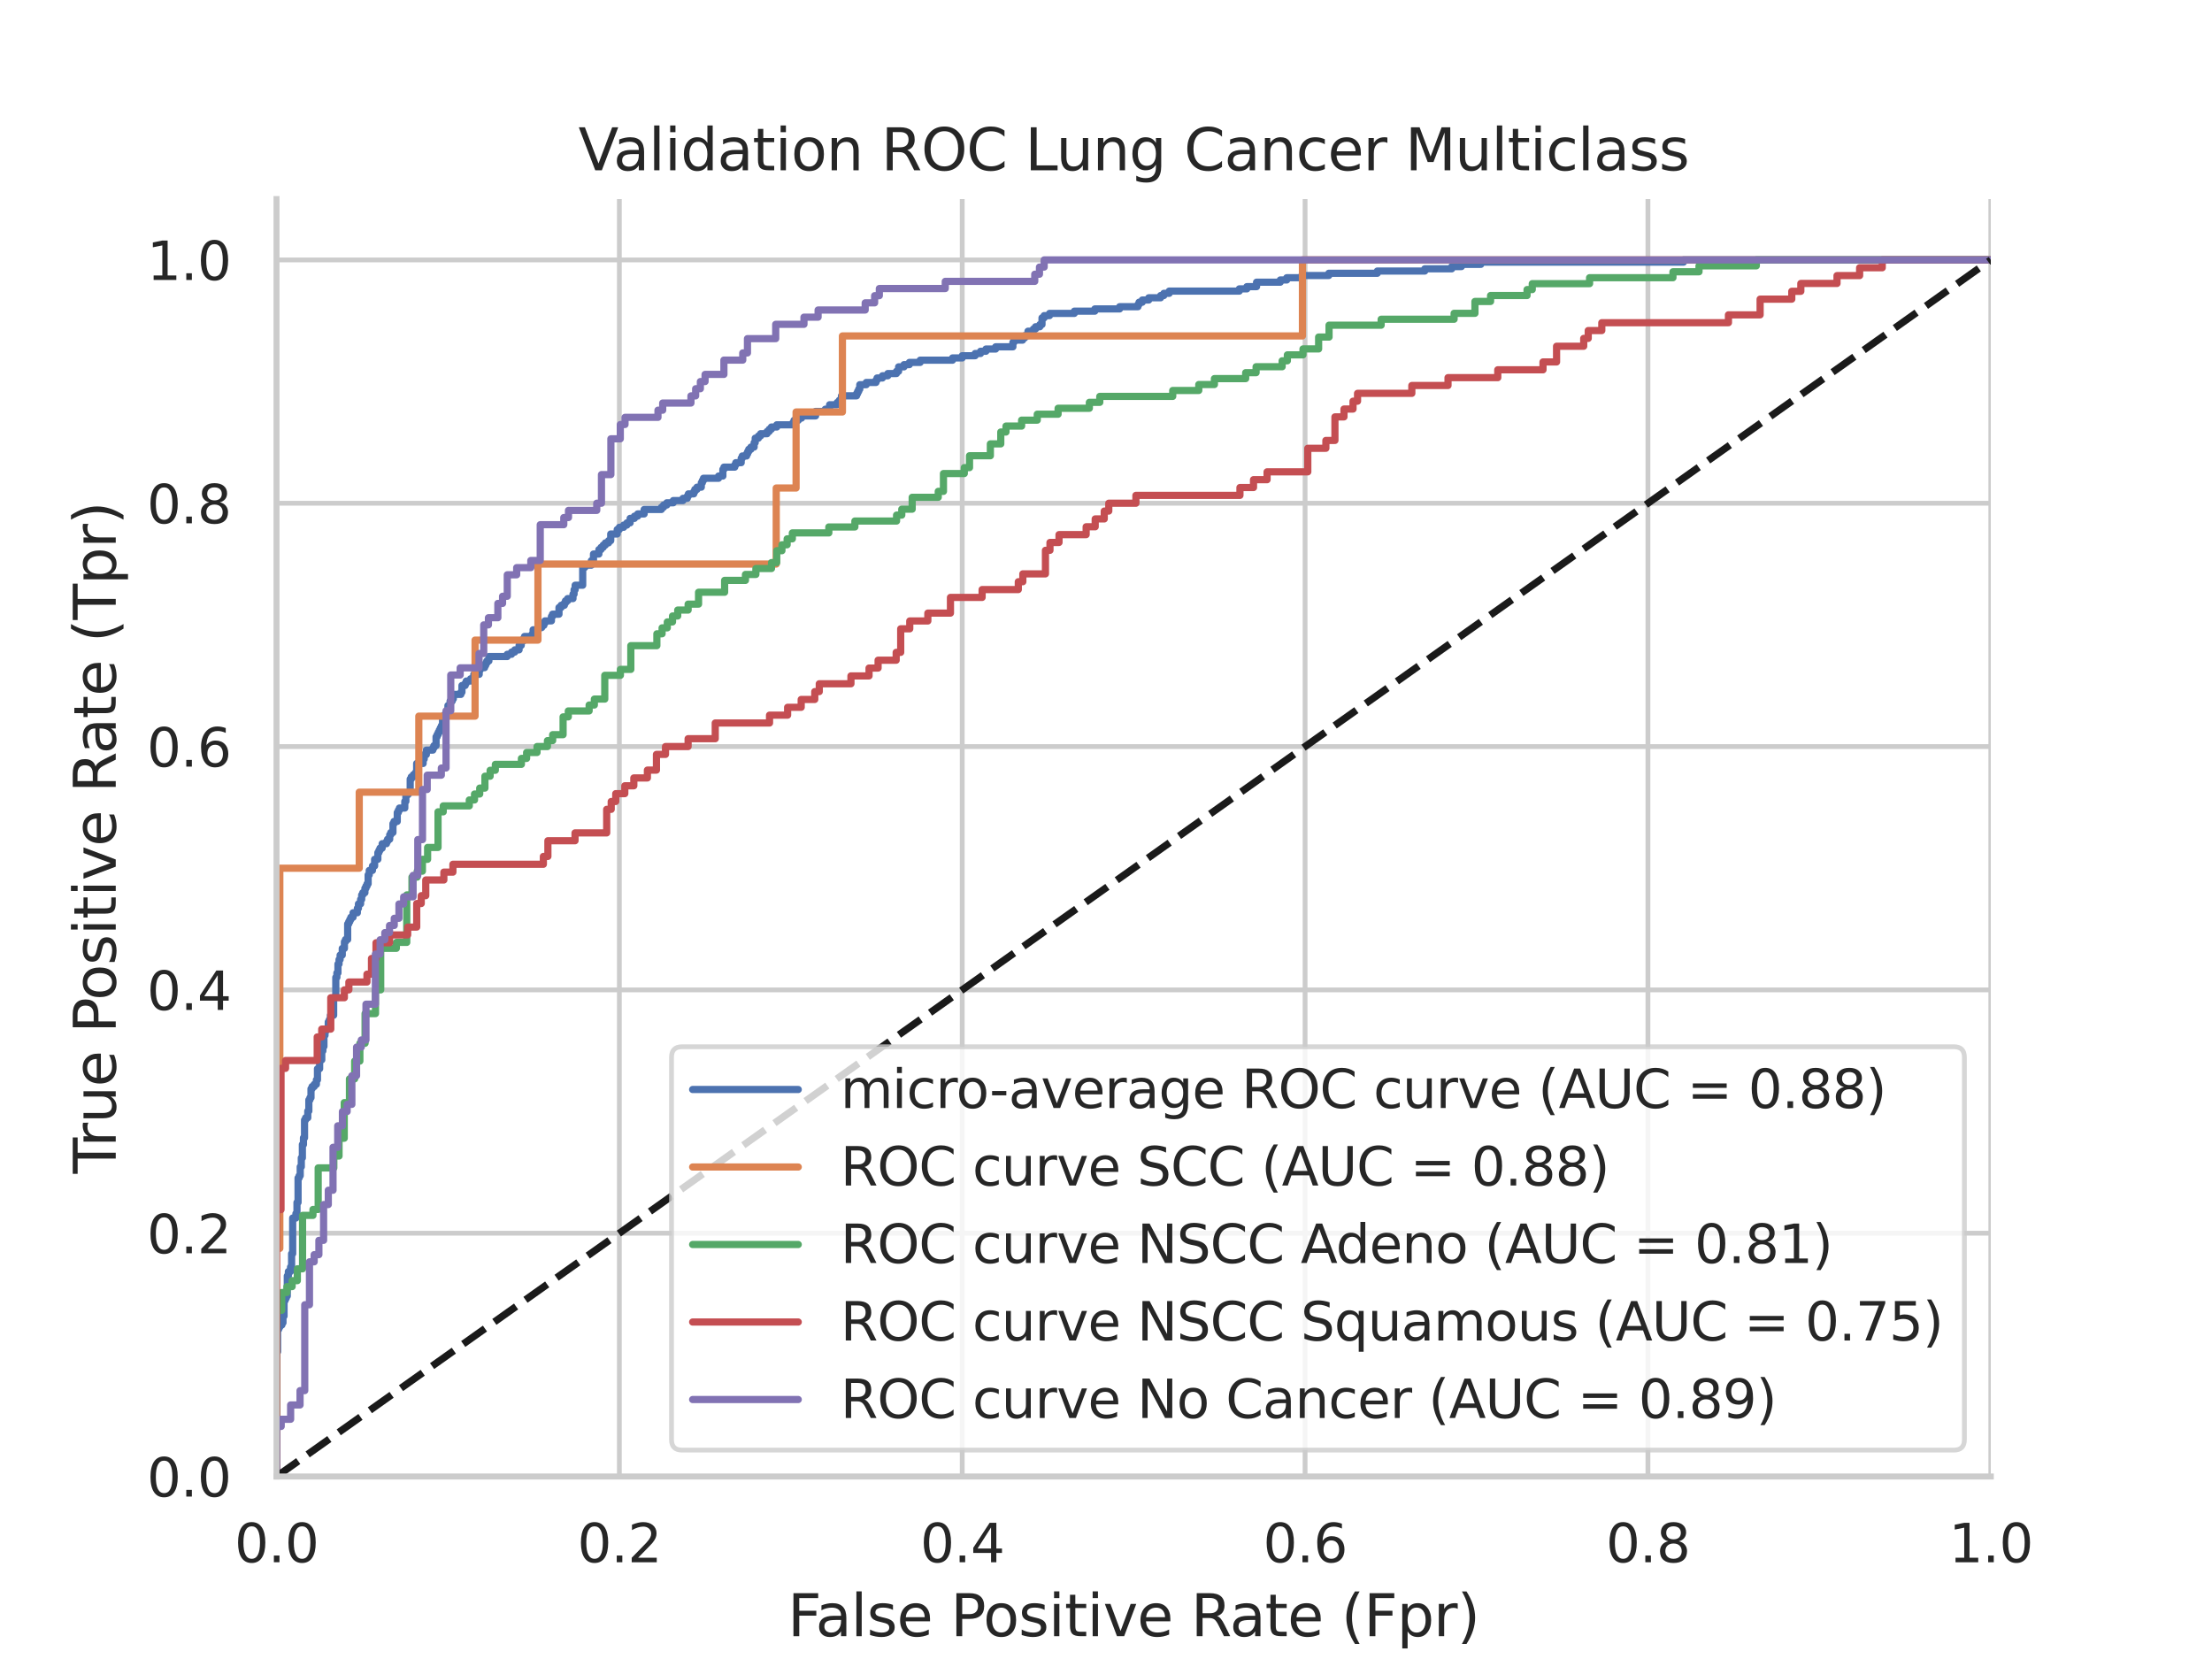 <?xml version="1.0" encoding="utf-8" standalone="no"?>
<!DOCTYPE svg PUBLIC "-//W3C//DTD SVG 1.1//EN"
  "http://www.w3.org/Graphics/SVG/1.1/DTD/svg11.dtd">
<svg xmlns:xlink="http://www.w3.org/1999/xlink" width="460.8pt" height="345.6pt" viewBox="0 0 460.8 345.6" xmlns="http://www.w3.org/2000/svg" version="1.1">
 <defs>
  <style type="text/css">*{stroke-linejoin: round; stroke-linecap: butt}</style>
 </defs>
 <g id="figure_1">
  <g id="patch_1">
   <path d="M 0 345.6 
L 460.8 345.6 
L 460.8 0 
L 0 0 
z
" style="fill: #ffffff"/>
  </g>
  <g id="axes_1">
   <g id="patch_2">
    <path d="M 57.6 307.584 
L 414.72 307.584 
L 414.72 41.472 
L 57.6 41.472 
z
" style="fill: #ffffff"/>
   </g>
   <g id="matplotlib.axis_1">
    <g id="xtick_1">
     <g id="line2d_1">
      <path d="M 57.6 307.584 
L 57.6 41.472 
" clip-path="url(#pbcb2513338)" style="fill: none; stroke: #cccccc; stroke-linecap: round"/>
     </g>
     <g id="text_1">
      <!-- 0.0 -->
      <g style="fill: #262626" transform="translate(48.853 325.442) scale(0.11 -0.11)">
       <defs>
        <path id="DejaVuSans-30" d="M 2034 4250 
Q 1547 4250 1301 3770 
Q 1056 3291 1056 2328 
Q 1056 1369 1301 889 
Q 1547 409 2034 409 
Q 2525 409 2770 889 
Q 3016 1369 3016 2328 
Q 3016 3291 2770 3770 
Q 2525 4250 2034 4250 
z
M 2034 4750 
Q 2819 4750 3233 4129 
Q 3647 3509 3647 2328 
Q 3647 1150 3233 529 
Q 2819 -91 2034 -91 
Q 1250 -91 836 529 
Q 422 1150 422 2328 
Q 422 3509 836 4129 
Q 1250 4750 2034 4750 
z
" transform="scale(0.016)"/>
        <path id="DejaVuSans-2e" d="M 684 794 
L 1344 794 
L 1344 0 
L 684 0 
L 684 794 
z
" transform="scale(0.016)"/>
       </defs>
       <use xlink:href="#DejaVuSans-30"/>
       <use xlink:href="#DejaVuSans-2e" x="63.623"/>
       <use xlink:href="#DejaVuSans-30" x="95.41"/>
      </g>
     </g>
    </g>
    <g id="xtick_2">
     <g id="line2d_2">
      <path d="M 129.024 307.584 
L 129.024 41.472 
" clip-path="url(#pbcb2513338)" style="fill: none; stroke: #cccccc; stroke-linecap: round"/>
     </g>
     <g id="text_2">
      <!-- 0.2 -->
      <g style="fill: #262626" transform="translate(120.277 325.442) scale(0.11 -0.11)">
       <defs>
        <path id="DejaVuSans-32" d="M 1228 531 
L 3431 531 
L 3431 0 
L 469 0 
L 469 531 
Q 828 903 1448 1529 
Q 2069 2156 2228 2338 
Q 2531 2678 2651 2914 
Q 2772 3150 2772 3378 
Q 2772 3750 2511 3984 
Q 2250 4219 1831 4219 
Q 1534 4219 1204 4116 
Q 875 4013 500 3803 
L 500 4441 
Q 881 4594 1212 4672 
Q 1544 4750 1819 4750 
Q 2544 4750 2975 4387 
Q 3406 4025 3406 3419 
Q 3406 3131 3298 2873 
Q 3191 2616 2906 2266 
Q 2828 2175 2409 1742 
Q 1991 1309 1228 531 
z
" transform="scale(0.016)"/>
       </defs>
       <use xlink:href="#DejaVuSans-30"/>
       <use xlink:href="#DejaVuSans-2e" x="63.623"/>
       <use xlink:href="#DejaVuSans-32" x="95.41"/>
      </g>
     </g>
    </g>
    <g id="xtick_3">
     <g id="line2d_3">
      <path d="M 200.448 307.584 
L 200.448 41.472 
" clip-path="url(#pbcb2513338)" style="fill: none; stroke: #cccccc; stroke-linecap: round"/>
     </g>
     <g id="text_3">
      <!-- 0.4 -->
      <g style="fill: #262626" transform="translate(191.701 325.442) scale(0.11 -0.11)">
       <defs>
        <path id="DejaVuSans-34" d="M 2419 4116 
L 825 1625 
L 2419 1625 
L 2419 4116 
z
M 2253 4666 
L 3047 4666 
L 3047 1625 
L 3713 1625 
L 3713 1100 
L 3047 1100 
L 3047 0 
L 2419 0 
L 2419 1100 
L 313 1100 
L 313 1709 
L 2253 4666 
z
" transform="scale(0.016)"/>
       </defs>
       <use xlink:href="#DejaVuSans-30"/>
       <use xlink:href="#DejaVuSans-2e" x="63.623"/>
       <use xlink:href="#DejaVuSans-34" x="95.41"/>
      </g>
     </g>
    </g>
    <g id="xtick_4">
     <g id="line2d_4">
      <path d="M 271.872 307.584 
L 271.872 41.472 
" clip-path="url(#pbcb2513338)" style="fill: none; stroke: #cccccc; stroke-linecap: round"/>
     </g>
     <g id="text_4">
      <!-- 0.6 -->
      <g style="fill: #262626" transform="translate(263.125 325.442) scale(0.11 -0.11)">
       <defs>
        <path id="DejaVuSans-36" d="M 2113 2584 
Q 1688 2584 1439 2293 
Q 1191 2003 1191 1497 
Q 1191 994 1439 701 
Q 1688 409 2113 409 
Q 2538 409 2786 701 
Q 3034 994 3034 1497 
Q 3034 2003 2786 2293 
Q 2538 2584 2113 2584 
z
M 3366 4563 
L 3366 3988 
Q 3128 4100 2886 4159 
Q 2644 4219 2406 4219 
Q 1781 4219 1451 3797 
Q 1122 3375 1075 2522 
Q 1259 2794 1537 2939 
Q 1816 3084 2150 3084 
Q 2853 3084 3261 2657 
Q 3669 2231 3669 1497 
Q 3669 778 3244 343 
Q 2819 -91 2113 -91 
Q 1303 -91 875 529 
Q 447 1150 447 2328 
Q 447 3434 972 4092 
Q 1497 4750 2381 4750 
Q 2619 4750 2861 4703 
Q 3103 4656 3366 4563 
z
" transform="scale(0.016)"/>
       </defs>
       <use xlink:href="#DejaVuSans-30"/>
       <use xlink:href="#DejaVuSans-2e" x="63.623"/>
       <use xlink:href="#DejaVuSans-36" x="95.41"/>
      </g>
     </g>
    </g>
    <g id="xtick_5">
     <g id="line2d_5">
      <path d="M 343.296 307.584 
L 343.296 41.472 
" clip-path="url(#pbcb2513338)" style="fill: none; stroke: #cccccc; stroke-linecap: round"/>
     </g>
     <g id="text_5">
      <!-- 0.8 -->
      <g style="fill: #262626" transform="translate(334.549 325.442) scale(0.11 -0.11)">
       <defs>
        <path id="DejaVuSans-38" d="M 2034 2216 
Q 1584 2216 1326 1975 
Q 1069 1734 1069 1313 
Q 1069 891 1326 650 
Q 1584 409 2034 409 
Q 2484 409 2743 651 
Q 3003 894 3003 1313 
Q 3003 1734 2745 1975 
Q 2488 2216 2034 2216 
z
M 1403 2484 
Q 997 2584 770 2862 
Q 544 3141 544 3541 
Q 544 4100 942 4425 
Q 1341 4750 2034 4750 
Q 2731 4750 3128 4425 
Q 3525 4100 3525 3541 
Q 3525 3141 3298 2862 
Q 3072 2584 2669 2484 
Q 3125 2378 3379 2068 
Q 3634 1759 3634 1313 
Q 3634 634 3220 271 
Q 2806 -91 2034 -91 
Q 1263 -91 848 271 
Q 434 634 434 1313 
Q 434 1759 690 2068 
Q 947 2378 1403 2484 
z
M 1172 3481 
Q 1172 3119 1398 2916 
Q 1625 2713 2034 2713 
Q 2441 2713 2670 2916 
Q 2900 3119 2900 3481 
Q 2900 3844 2670 4047 
Q 2441 4250 2034 4250 
Q 1625 4250 1398 4047 
Q 1172 3844 1172 3481 
z
" transform="scale(0.016)"/>
       </defs>
       <use xlink:href="#DejaVuSans-30"/>
       <use xlink:href="#DejaVuSans-2e" x="63.623"/>
       <use xlink:href="#DejaVuSans-38" x="95.41"/>
      </g>
     </g>
    </g>
    <g id="xtick_6">
     <g id="line2d_6">
      <path d="M 414.72 307.584 
L 414.72 41.472 
" clip-path="url(#pbcb2513338)" style="fill: none; stroke: #cccccc; stroke-linecap: round"/>
     </g>
     <g id="text_6">
      <!-- 1.0 -->
      <g style="fill: #262626" transform="translate(405.973 325.442) scale(0.11 -0.11)">
       <defs>
        <path id="DejaVuSans-31" d="M 794 531 
L 1825 531 
L 1825 4091 
L 703 3866 
L 703 4441 
L 1819 4666 
L 2450 4666 
L 2450 531 
L 3481 531 
L 3481 0 
L 794 0 
L 794 531 
z
" transform="scale(0.016)"/>
       </defs>
       <use xlink:href="#DejaVuSans-31"/>
       <use xlink:href="#DejaVuSans-2e" x="63.623"/>
       <use xlink:href="#DejaVuSans-30" x="95.41"/>
      </g>
     </g>
    </g>
    <g id="text_7">
     <!-- False Positive Rate (Fpr) -->
     <g style="fill: #262626" transform="translate(164.085 340.848) scale(0.12 -0.12)">
      <defs>
       <path id="DejaVuSans-46" d="M 628 4666 
L 3309 4666 
L 3309 4134 
L 1259 4134 
L 1259 2759 
L 3109 2759 
L 3109 2228 
L 1259 2228 
L 1259 0 
L 628 0 
L 628 4666 
z
" transform="scale(0.016)"/>
       <path id="DejaVuSans-61" d="M 2194 1759 
Q 1497 1759 1228 1600 
Q 959 1441 959 1056 
Q 959 750 1161 570 
Q 1363 391 1709 391 
Q 2188 391 2477 730 
Q 2766 1069 2766 1631 
L 2766 1759 
L 2194 1759 
z
M 3341 1997 
L 3341 0 
L 2766 0 
L 2766 531 
Q 2569 213 2275 61 
Q 1981 -91 1556 -91 
Q 1019 -91 701 211 
Q 384 513 384 1019 
Q 384 1609 779 1909 
Q 1175 2209 1959 2209 
L 2766 2209 
L 2766 2266 
Q 2766 2663 2505 2880 
Q 2244 3097 1772 3097 
Q 1472 3097 1187 3025 
Q 903 2953 641 2809 
L 641 3341 
Q 956 3463 1253 3523 
Q 1550 3584 1831 3584 
Q 2591 3584 2966 3190 
Q 3341 2797 3341 1997 
z
" transform="scale(0.016)"/>
       <path id="DejaVuSans-6c" d="M 603 4863 
L 1178 4863 
L 1178 0 
L 603 0 
L 603 4863 
z
" transform="scale(0.016)"/>
       <path id="DejaVuSans-73" d="M 2834 3397 
L 2834 2853 
Q 2591 2978 2328 3040 
Q 2066 3103 1784 3103 
Q 1356 3103 1142 2972 
Q 928 2841 928 2578 
Q 928 2378 1081 2264 
Q 1234 2150 1697 2047 
L 1894 2003 
Q 2506 1872 2764 1633 
Q 3022 1394 3022 966 
Q 3022 478 2636 193 
Q 2250 -91 1575 -91 
Q 1294 -91 989 -36 
Q 684 19 347 128 
L 347 722 
Q 666 556 975 473 
Q 1284 391 1588 391 
Q 1994 391 2212 530 
Q 2431 669 2431 922 
Q 2431 1156 2273 1281 
Q 2116 1406 1581 1522 
L 1381 1569 
Q 847 1681 609 1914 
Q 372 2147 372 2553 
Q 372 3047 722 3315 
Q 1072 3584 1716 3584 
Q 2034 3584 2315 3537 
Q 2597 3491 2834 3397 
z
" transform="scale(0.016)"/>
       <path id="DejaVuSans-65" d="M 3597 1894 
L 3597 1613 
L 953 1613 
Q 991 1019 1311 708 
Q 1631 397 2203 397 
Q 2534 397 2845 478 
Q 3156 559 3463 722 
L 3463 178 
Q 3153 47 2828 -22 
Q 2503 -91 2169 -91 
Q 1331 -91 842 396 
Q 353 884 353 1716 
Q 353 2575 817 3079 
Q 1281 3584 2069 3584 
Q 2775 3584 3186 3129 
Q 3597 2675 3597 1894 
z
M 3022 2063 
Q 3016 2534 2758 2815 
Q 2500 3097 2075 3097 
Q 1594 3097 1305 2825 
Q 1016 2553 972 2059 
L 3022 2063 
z
" transform="scale(0.016)"/>
       <path id="DejaVuSans-20" transform="scale(0.016)"/>
       <path id="DejaVuSans-50" d="M 1259 4147 
L 1259 2394 
L 2053 2394 
Q 2494 2394 2734 2622 
Q 2975 2850 2975 3272 
Q 2975 3691 2734 3919 
Q 2494 4147 2053 4147 
L 1259 4147 
z
M 628 4666 
L 2053 4666 
Q 2838 4666 3239 4311 
Q 3641 3956 3641 3272 
Q 3641 2581 3239 2228 
Q 2838 1875 2053 1875 
L 1259 1875 
L 1259 0 
L 628 0 
L 628 4666 
z
" transform="scale(0.016)"/>
       <path id="DejaVuSans-6f" d="M 1959 3097 
Q 1497 3097 1228 2736 
Q 959 2375 959 1747 
Q 959 1119 1226 758 
Q 1494 397 1959 397 
Q 2419 397 2687 759 
Q 2956 1122 2956 1747 
Q 2956 2369 2687 2733 
Q 2419 3097 1959 3097 
z
M 1959 3584 
Q 2709 3584 3137 3096 
Q 3566 2609 3566 1747 
Q 3566 888 3137 398 
Q 2709 -91 1959 -91 
Q 1206 -91 779 398 
Q 353 888 353 1747 
Q 353 2609 779 3096 
Q 1206 3584 1959 3584 
z
" transform="scale(0.016)"/>
       <path id="DejaVuSans-69" d="M 603 3500 
L 1178 3500 
L 1178 0 
L 603 0 
L 603 3500 
z
M 603 4863 
L 1178 4863 
L 1178 4134 
L 603 4134 
L 603 4863 
z
" transform="scale(0.016)"/>
       <path id="DejaVuSans-74" d="M 1172 4494 
L 1172 3500 
L 2356 3500 
L 2356 3053 
L 1172 3053 
L 1172 1153 
Q 1172 725 1289 603 
Q 1406 481 1766 481 
L 2356 481 
L 2356 0 
L 1766 0 
Q 1100 0 847 248 
Q 594 497 594 1153 
L 594 3053 
L 172 3053 
L 172 3500 
L 594 3500 
L 594 4494 
L 1172 4494 
z
" transform="scale(0.016)"/>
       <path id="DejaVuSans-76" d="M 191 3500 
L 800 3500 
L 1894 563 
L 2988 3500 
L 3597 3500 
L 2284 0 
L 1503 0 
L 191 3500 
z
" transform="scale(0.016)"/>
       <path id="DejaVuSans-52" d="M 2841 2188 
Q 3044 2119 3236 1894 
Q 3428 1669 3622 1275 
L 4263 0 
L 3584 0 
L 2988 1197 
Q 2756 1666 2539 1819 
Q 2322 1972 1947 1972 
L 1259 1972 
L 1259 0 
L 628 0 
L 628 4666 
L 2053 4666 
Q 2853 4666 3247 4331 
Q 3641 3997 3641 3322 
Q 3641 2881 3436 2590 
Q 3231 2300 2841 2188 
z
M 1259 4147 
L 1259 2491 
L 2053 2491 
Q 2509 2491 2742 2702 
Q 2975 2913 2975 3322 
Q 2975 3731 2742 3939 
Q 2509 4147 2053 4147 
L 1259 4147 
z
" transform="scale(0.016)"/>
       <path id="DejaVuSans-28" d="M 1984 4856 
Q 1566 4138 1362 3434 
Q 1159 2731 1159 2009 
Q 1159 1288 1364 580 
Q 1569 -128 1984 -844 
L 1484 -844 
Q 1016 -109 783 600 
Q 550 1309 550 2009 
Q 550 2706 781 3412 
Q 1013 4119 1484 4856 
L 1984 4856 
z
" transform="scale(0.016)"/>
       <path id="DejaVuSans-70" d="M 1159 525 
L 1159 -1331 
L 581 -1331 
L 581 3500 
L 1159 3500 
L 1159 2969 
Q 1341 3281 1617 3432 
Q 1894 3584 2278 3584 
Q 2916 3584 3314 3078 
Q 3713 2572 3713 1747 
Q 3713 922 3314 415 
Q 2916 -91 2278 -91 
Q 1894 -91 1617 61 
Q 1341 213 1159 525 
z
M 3116 1747 
Q 3116 2381 2855 2742 
Q 2594 3103 2138 3103 
Q 1681 3103 1420 2742 
Q 1159 2381 1159 1747 
Q 1159 1113 1420 752 
Q 1681 391 2138 391 
Q 2594 391 2855 752 
Q 3116 1113 3116 1747 
z
" transform="scale(0.016)"/>
       <path id="DejaVuSans-72" d="M 2631 2963 
Q 2534 3019 2420 3045 
Q 2306 3072 2169 3072 
Q 1681 3072 1420 2755 
Q 1159 2438 1159 1844 
L 1159 0 
L 581 0 
L 581 3500 
L 1159 3500 
L 1159 2956 
Q 1341 3275 1631 3429 
Q 1922 3584 2338 3584 
Q 2397 3584 2469 3576 
Q 2541 3569 2628 3553 
L 2631 2963 
z
" transform="scale(0.016)"/>
       <path id="DejaVuSans-29" d="M 513 4856 
L 1013 4856 
Q 1481 4119 1714 3412 
Q 1947 2706 1947 2009 
Q 1947 1309 1714 600 
Q 1481 -109 1013 -844 
L 513 -844 
Q 928 -128 1133 580 
Q 1338 1288 1338 2009 
Q 1338 2731 1133 3434 
Q 928 4138 513 4856 
z
" transform="scale(0.016)"/>
      </defs>
      <use xlink:href="#DejaVuSans-46"/>
      <use xlink:href="#DejaVuSans-61" x="48.395"/>
      <use xlink:href="#DejaVuSans-6c" x="109.674"/>
      <use xlink:href="#DejaVuSans-73" x="137.457"/>
      <use xlink:href="#DejaVuSans-65" x="189.557"/>
      <use xlink:href="#DejaVuSans-20" x="251.08"/>
      <use xlink:href="#DejaVuSans-50" x="282.867"/>
      <use xlink:href="#DejaVuSans-6f" x="339.545"/>
      <use xlink:href="#DejaVuSans-73" x="400.727"/>
      <use xlink:href="#DejaVuSans-69" x="452.826"/>
      <use xlink:href="#DejaVuSans-74" x="480.609"/>
      <use xlink:href="#DejaVuSans-69" x="519.818"/>
      <use xlink:href="#DejaVuSans-76" x="547.602"/>
      <use xlink:href="#DejaVuSans-65" x="606.781"/>
      <use xlink:href="#DejaVuSans-20" x="668.305"/>
      <use xlink:href="#DejaVuSans-52" x="700.092"/>
      <use xlink:href="#DejaVuSans-61" x="767.324"/>
      <use xlink:href="#DejaVuSans-74" x="828.604"/>
      <use xlink:href="#DejaVuSans-65" x="867.812"/>
      <use xlink:href="#DejaVuSans-20" x="929.336"/>
      <use xlink:href="#DejaVuSans-28" x="961.123"/>
      <use xlink:href="#DejaVuSans-46" x="1000.137"/>
      <use xlink:href="#DejaVuSans-70" x="1057.656"/>
      <use xlink:href="#DejaVuSans-72" x="1121.133"/>
      <use xlink:href="#DejaVuSans-29" x="1162.246"/>
     </g>
    </g>
   </g>
   <g id="matplotlib.axis_2">
    <g id="ytick_1">
     <g id="line2d_7">
      <path d="M 57.6 307.584 
L 414.72 307.584 
" clip-path="url(#pbcb2513338)" style="fill: none; stroke: #cccccc; stroke-linecap: round"/>
     </g>
     <g id="text_8">
      <!-- 0.0 -->
      <g style="fill: #262626" transform="translate(30.607 311.763) scale(0.11 -0.11)">
       <use xlink:href="#DejaVuSans-30"/>
       <use xlink:href="#DejaVuSans-2e" x="63.623"/>
       <use xlink:href="#DejaVuSans-30" x="95.41"/>
      </g>
     </g>
    </g>
    <g id="ytick_2">
     <g id="line2d_8">
      <path d="M 57.6 256.896 
L 414.72 256.896 
" clip-path="url(#pbcb2513338)" style="fill: none; stroke: #cccccc; stroke-linecap: round"/>
     </g>
     <g id="text_9">
      <!-- 0.2 -->
      <g style="fill: #262626" transform="translate(30.607 261.075) scale(0.11 -0.11)">
       <use xlink:href="#DejaVuSans-30"/>
       <use xlink:href="#DejaVuSans-2e" x="63.623"/>
       <use xlink:href="#DejaVuSans-32" x="95.41"/>
      </g>
     </g>
    </g>
    <g id="ytick_3">
     <g id="line2d_9">
      <path d="M 57.6 206.208 
L 414.72 206.208 
" clip-path="url(#pbcb2513338)" style="fill: none; stroke: #cccccc; stroke-linecap: round"/>
     </g>
     <g id="text_10">
      <!-- 0.4 -->
      <g style="fill: #262626" transform="translate(30.607 210.387) scale(0.11 -0.11)">
       <use xlink:href="#DejaVuSans-30"/>
       <use xlink:href="#DejaVuSans-2e" x="63.623"/>
       <use xlink:href="#DejaVuSans-34" x="95.41"/>
      </g>
     </g>
    </g>
    <g id="ytick_4">
     <g id="line2d_10">
      <path d="M 57.6 155.52 
L 414.72 155.52 
" clip-path="url(#pbcb2513338)" style="fill: none; stroke: #cccccc; stroke-linecap: round"/>
     </g>
     <g id="text_11">
      <!-- 0.6 -->
      <g style="fill: #262626" transform="translate(30.607 159.699) scale(0.11 -0.11)">
       <use xlink:href="#DejaVuSans-30"/>
       <use xlink:href="#DejaVuSans-2e" x="63.623"/>
       <use xlink:href="#DejaVuSans-36" x="95.41"/>
      </g>
     </g>
    </g>
    <g id="ytick_5">
     <g id="line2d_11">
      <path d="M 57.6 104.832 
L 414.72 104.832 
" clip-path="url(#pbcb2513338)" style="fill: none; stroke: #cccccc; stroke-linecap: round"/>
     </g>
     <g id="text_12">
      <!-- 0.8 -->
      <g style="fill: #262626" transform="translate(30.607 109.011) scale(0.11 -0.11)">
       <use xlink:href="#DejaVuSans-30"/>
       <use xlink:href="#DejaVuSans-2e" x="63.623"/>
       <use xlink:href="#DejaVuSans-38" x="95.41"/>
      </g>
     </g>
    </g>
    <g id="ytick_6">
     <g id="line2d_12">
      <path d="M 57.6 54.144 
L 414.72 54.144 
" clip-path="url(#pbcb2513338)" style="fill: none; stroke: #cccccc; stroke-linecap: round"/>
     </g>
     <g id="text_13">
      <!-- 1.0 -->
      <g style="fill: #262626" transform="translate(30.607 58.323) scale(0.11 -0.11)">
       <use xlink:href="#DejaVuSans-31"/>
       <use xlink:href="#DejaVuSans-2e" x="63.623"/>
       <use xlink:href="#DejaVuSans-30" x="95.41"/>
      </g>
     </g>
    </g>
    <g id="text_14">
     <!-- True Positive Rate (Tpr) -->
     <g style="fill: #262626" transform="translate(24.111 244.493) rotate(-90) scale(0.12 -0.12)">
      <defs>
       <path id="DejaVuSans-54" d="M -19 4666 
L 3928 4666 
L 3928 4134 
L 2272 4134 
L 2272 0 
L 1638 0 
L 1638 4134 
L -19 4134 
L -19 4666 
z
" transform="scale(0.016)"/>
       <path id="DejaVuSans-75" d="M 544 1381 
L 544 3500 
L 1119 3500 
L 1119 1403 
Q 1119 906 1312 657 
Q 1506 409 1894 409 
Q 2359 409 2629 706 
Q 2900 1003 2900 1516 
L 2900 3500 
L 3475 3500 
L 3475 0 
L 2900 0 
L 2900 538 
Q 2691 219 2414 64 
Q 2138 -91 1772 -91 
Q 1169 -91 856 284 
Q 544 659 544 1381 
z
M 1991 3584 
L 1991 3584 
z
" transform="scale(0.016)"/>
      </defs>
      <use xlink:href="#DejaVuSans-54"/>
      <use xlink:href="#DejaVuSans-72" x="46.334"/>
      <use xlink:href="#DejaVuSans-75" x="87.447"/>
      <use xlink:href="#DejaVuSans-65" x="150.826"/>
      <use xlink:href="#DejaVuSans-20" x="212.35"/>
      <use xlink:href="#DejaVuSans-50" x="244.137"/>
      <use xlink:href="#DejaVuSans-6f" x="300.814"/>
      <use xlink:href="#DejaVuSans-73" x="361.996"/>
      <use xlink:href="#DejaVuSans-69" x="414.096"/>
      <use xlink:href="#DejaVuSans-74" x="441.879"/>
      <use xlink:href="#DejaVuSans-69" x="481.088"/>
      <use xlink:href="#DejaVuSans-76" x="508.871"/>
      <use xlink:href="#DejaVuSans-65" x="568.051"/>
      <use xlink:href="#DejaVuSans-20" x="629.574"/>
      <use xlink:href="#DejaVuSans-52" x="661.361"/>
      <use xlink:href="#DejaVuSans-61" x="728.594"/>
      <use xlink:href="#DejaVuSans-74" x="789.873"/>
      <use xlink:href="#DejaVuSans-65" x="829.082"/>
      <use xlink:href="#DejaVuSans-20" x="890.605"/>
      <use xlink:href="#DejaVuSans-28" x="922.393"/>
      <use xlink:href="#DejaVuSans-54" x="961.406"/>
      <use xlink:href="#DejaVuSans-70" x="1022.49"/>
      <use xlink:href="#DejaVuSans-72" x="1085.967"/>
      <use xlink:href="#DejaVuSans-29" x="1127.08"/>
     </g>
    </g>
   </g>
   <g id="line2d_13">
    <path d="M 57.6 307.584 
L 57.6 281.59 
L 57.825 281.59 
L 57.825 276.948 
L 58.049 276.948 
L 58.049 276.484 
L 58.274 276.484 
L 58.274 276.02 
L 58.723 276.02 
L 58.723 275.556 
L 58.948 275.556 
L 58.948 274.163 
L 59.172 274.163 
L 59.172 270.914 
L 59.397 270.914 
L 59.397 270.45 
L 59.621 270.45 
L 59.621 269.986 
L 59.846 269.986 
L 59.846 265.808 
L 60.071 265.808 
L 60.071 264.88 
L 60.52 264.88 
L 60.52 263.951 
L 60.744 263.951 
L 60.744 261.166 
L 60.969 261.166 
L 60.969 253.74 
L 61.643 253.74 
L 61.643 252.811 
L 61.867 252.811 
L 61.867 250.49 
L 62.092 250.49 
L 62.092 245.384 
L 62.317 245.384 
L 62.317 244.92 
L 62.541 244.92 
L 62.541 243.064 
L 62.766 243.064 
L 62.766 241.207 
L 62.99 241.207 
L 62.99 238.422 
L 63.215 238.422 
L 63.215 237.029 
L 63.44 237.029 
L 63.44 233.316 
L 63.664 233.316 
L 63.664 232.852 
L 64.114 232.852 
L 64.114 231.459 
L 64.338 231.459 
L 64.338 229.138 
L 64.563 229.138 
L 64.563 228.674 
L 64.787 228.674 
L 64.787 226.817 
L 65.012 226.817 
L 65.012 226.353 
L 65.461 226.353 
L 65.461 225.889 
L 65.91 225.889 
L 65.91 224.961 
L 66.135 224.961 
L 66.135 222.64 
L 66.584 222.64 
L 66.584 220.783 
L 67.033 220.783 
L 67.033 218.926 
L 67.258 218.926 
L 67.258 217.998 
L 67.483 217.998 
L 67.483 215.677 
L 67.707 215.677 
L 67.707 214.749 
L 67.932 214.749 
L 67.932 214.285 
L 68.381 214.285 
L 68.381 212.892 
L 68.606 212.892 
L 68.606 212.428 
L 68.83 212.428 
L 68.83 211.5 
L 69.504 211.5 
L 69.504 207.786 
L 69.953 207.786 
L 69.953 203.609 
L 70.178 203.609 
L 70.178 202.68 
L 70.402 202.68 
L 70.402 200.824 
L 70.627 200.824 
L 70.627 199.895 
L 70.852 199.895 
L 70.852 198.967 
L 71.301 198.967 
L 71.301 197.574 
L 71.75 197.574 
L 71.75 196.182 
L 71.975 196.182 
L 71.975 195.718 
L 72.424 195.718 
L 72.424 192.468 
L 72.648 192.468 
L 72.648 192.004 
L 72.873 192.004 
L 72.873 191.54 
L 73.098 191.54 
L 73.098 191.076 
L 73.547 191.076 
L 73.547 190.148 
L 74.445 190.148 
L 74.445 189.219 
L 74.67 189.219 
L 74.67 188.291 
L 75.119 188.291 
L 75.119 187.362 
L 75.344 187.362 
L 75.344 186.434 
L 75.568 186.434 
L 75.568 185.97 
L 76.018 185.97 
L 76.018 185.042 
L 76.242 185.042 
L 76.242 184.577 
L 76.467 184.577 
L 76.467 184.113 
L 76.691 184.113 
L 76.691 182.257 
L 76.916 182.257 
L 76.916 181.328 
L 77.59 181.328 
L 77.59 180.4 
L 78.039 180.4 
L 78.039 179.007 
L 78.713 179.007 
L 78.713 177.615 
L 78.937 177.615 
L 78.937 177.151 
L 79.162 177.151 
L 79.162 176.686 
L 79.611 176.686 
L 79.611 175.758 
L 80.51 175.758 
L 80.51 175.294 
L 80.734 175.294 
L 80.734 174.83 
L 81.183 174.83 
L 81.183 173.901 
L 81.408 173.901 
L 81.408 173.437 
L 81.857 173.437 
L 81.857 171.58 
L 82.082 171.58 
L 82.082 171.116 
L 82.756 171.116 
L 82.756 169.26 
L 82.98 169.26 
L 82.98 168.795 
L 83.205 168.795 
L 83.205 168.331 
L 84.328 168.331 
L 84.328 166.939 
L 84.552 166.939 
L 84.552 165.546 
L 85.002 165.546 
L 85.002 165.082 
L 85.451 165.082 
L 85.451 162.297 
L 85.675 162.297 
L 85.675 161.833 
L 86.125 161.833 
L 86.125 161.369 
L 86.574 161.369 
L 86.574 160.904 
L 86.798 160.904 
L 86.798 159.048 
L 88.146 159.048 
L 88.146 158.119 
L 88.371 158.119 
L 88.371 157.191 
L 88.82 157.191 
L 88.82 156.263 
L 90.168 156.263 
L 90.168 155.799 
L 90.392 155.799 
L 90.392 155.334 
L 90.841 155.334 
L 90.841 153.478 
L 91.066 153.478 
L 91.066 153.013 
L 91.291 153.013 
L 91.291 152.549 
L 91.515 152.549 
L 91.515 152.085 
L 91.74 152.085 
L 91.74 151.621 
L 91.964 151.621 
L 91.964 151.157 
L 92.189 151.157 
L 92.189 149.3 
L 92.638 149.3 
L 92.638 148.836 
L 93.312 148.836 
L 93.312 146.979 
L 93.761 146.979 
L 93.761 146.051 
L 94.21 146.051 
L 94.21 145.587 
L 94.435 145.587 
L 94.435 144.658 
L 96.007 144.658 
L 96.007 144.194 
L 96.232 144.194 
L 96.232 142.802 
L 96.906 142.802 
L 96.906 142.337 
L 97.13 142.337 
L 97.13 141.873 
L 98.029 141.873 
L 98.029 141.409 
L 98.702 141.409 
L 98.702 140.481 
L 99.826 140.481 
L 99.826 139.552 
L 100.05 139.552 
L 100.05 139.088 
L 100.949 139.088 
L 100.949 138.624 
L 101.173 138.624 
L 101.173 138.16 
L 101.398 138.16 
L 101.398 137.696 
L 101.847 137.696 
L 101.847 136.767 
L 105.665 136.767 
L 105.665 136.303 
L 106.564 136.303 
L 106.564 135.839 
L 107.237 135.839 
L 107.237 135.375 
L 108.136 135.375 
L 108.136 134.446 
L 108.585 134.446 
L 108.585 133.518 
L 109.034 133.518 
L 109.034 133.054 
L 109.259 133.054 
L 109.259 132.59 
L 110.831 132.59 
L 110.831 132.126 
L 111.056 132.126 
L 111.056 131.197 
L 112.179 131.197 
L 112.179 130.733 
L 112.853 130.733 
L 112.853 130.269 
L 113.302 130.269 
L 113.302 129.805 
L 113.526 129.805 
L 113.526 129.34 
L 114.874 129.34 
L 114.874 128.412 
L 115.099 128.412 
L 115.099 127.948 
L 116.446 127.948 
L 116.446 126.555 
L 116.895 126.555 
L 116.895 126.091 
L 117.569 126.091 
L 117.569 125.627 
L 117.794 125.627 
L 117.794 125.163 
L 118.243 125.163 
L 118.243 124.699 
L 119.366 124.699 
L 119.366 123.77 
L 119.591 123.77 
L 119.591 122.842 
L 119.815 122.842 
L 119.815 121.914 
L 121.387 121.914 
L 121.387 118.2 
L 121.837 118.2 
L 121.837 117.736 
L 123.184 117.736 
L 123.184 116.808 
L 123.634 116.808 
L 123.634 115.415 
L 124.757 115.415 
L 124.757 114.487 
L 125.206 114.487 
L 125.206 114.023 
L 125.655 114.023 
L 125.655 113.559 
L 126.104 113.559 
L 126.104 113.094 
L 126.778 113.094 
L 126.778 112.63 
L 127.227 112.63 
L 127.227 111.238 
L 128.575 111.238 
L 128.575 110.309 
L 129.024 110.309 
L 129.024 109.845 
L 129.922 109.845 
L 129.922 109.381 
L 130.596 109.381 
L 130.596 108.917 
L 131.27 108.917 
L 131.27 107.988 
L 132.168 107.988 
L 132.168 107.524 
L 132.842 107.524 
L 132.842 107.06 
L 134.19 107.06 
L 134.19 106.132 
L 137.784 106.132 
L 137.784 105.668 
L 138.233 105.668 
L 138.233 105.203 
L 138.907 105.203 
L 138.907 104.739 
L 140.254 104.739 
L 140.254 104.275 
L 142.276 104.275 
L 142.276 103.811 
L 143.174 103.811 
L 143.174 103.347 
L 143.399 103.347 
L 143.399 102.882 
L 144.522 102.882 
L 144.522 102.418 
L 144.746 102.418 
L 144.746 101.954 
L 145.195 101.954 
L 145.195 101.49 
L 146.094 101.49 
L 146.094 100.562 
L 146.318 100.562 
L 146.318 100.097 
L 146.543 100.097 
L 146.543 99.633 
L 149.688 99.633 
L 149.688 99.169 
L 150.586 99.169 
L 150.586 97.777 
L 150.811 97.777 
L 150.811 97.312 
L 153.057 97.312 
L 153.057 96.848 
L 153.281 96.848 
L 153.281 96.384 
L 154.404 96.384 
L 154.404 95.456 
L 154.629 95.456 
L 154.629 94.991 
L 155.527 94.991 
L 155.527 94.527 
L 155.752 94.527 
L 155.752 94.063 
L 155.976 94.063 
L 155.976 93.599 
L 156.426 93.599 
L 156.426 93.135 
L 157.099 93.135 
L 157.099 92.206 
L 157.324 92.206 
L 157.324 91.278 
L 157.998 91.278 
L 157.998 90.814 
L 158.447 90.814 
L 158.447 90.35 
L 159.795 90.35 
L 159.795 89.886 
L 160.244 89.886 
L 160.244 89.421 
L 160.693 89.421 
L 160.693 88.957 
L 161.816 88.957 
L 161.816 88.493 
L 165.185 88.493 
L 165.185 88.029 
L 165.41 88.029 
L 165.41 87.565 
L 166.308 87.565 
L 166.308 87.1 
L 166.982 87.1 
L 166.982 86.636 
L 169.902 86.636 
L 169.902 85.708 
L 171.923 85.708 
L 171.923 85.244 
L 172.822 85.244 
L 172.822 84.315 
L 174.394 84.315 
L 174.394 83.851 
L 174.843 83.851 
L 174.843 83.387 
L 175.292 83.387 
L 175.292 82.459 
L 178.437 82.459 
L 178.437 81.995 
L 178.661 81.995 
L 178.661 81.53 
L 178.886 81.53 
L 178.886 81.066 
L 179.111 81.066 
L 179.111 80.138 
L 180.458 80.138 
L 180.458 79.674 
L 182.48 79.674 
L 182.48 79.209 
L 182.704 79.209 
L 182.704 78.745 
L 183.827 78.745 
L 183.827 78.281 
L 184.95 78.281 
L 184.95 77.817 
L 186.747 77.817 
L 186.747 77.353 
L 187.196 77.353 
L 187.196 76.424 
L 188.319 76.424 
L 188.319 75.96 
L 189.442 75.96 
L 189.442 75.496 
L 191.688 75.496 
L 191.688 75.032 
L 198.427 75.032 
L 198.427 74.568 
L 200.448 74.568 
L 200.448 74.104 
L 203.143 74.104 
L 203.143 73.639 
L 204.266 73.639 
L 204.266 73.175 
L 205.389 73.175 
L 205.389 72.711 
L 207.411 72.711 
L 207.411 72.247 
L 211.004 72.247 
L 211.004 71.319 
L 211.229 71.319 
L 211.229 70.854 
L 213.026 70.854 
L 213.026 70.39 
L 213.475 70.39 
L 213.475 69.926 
L 214.149 69.926 
L 214.149 68.998 
L 215.272 68.998 
L 215.272 68.533 
L 215.721 68.533 
L 215.721 68.069 
L 216.619 68.069 
L 216.619 67.605 
L 217.069 67.605 
L 217.069 66.213 
L 217.518 66.213 
L 217.518 65.748 
L 218.641 65.748 
L 218.641 65.284 
L 223.807 65.284 
L 223.807 64.82 
L 228.074 64.82 
L 228.074 64.356 
L 233.24 64.356 
L 233.24 63.892 
L 237.058 63.892 
L 237.058 63.428 
L 237.283 63.428 
L 237.283 62.963 
L 237.957 62.963 
L 237.957 62.499 
L 239.304 62.499 
L 239.304 62.035 
L 241.775 62.035 
L 241.775 61.571 
L 242.449 61.571 
L 242.449 61.107 
L 243.572 61.107 
L 243.572 60.642 
L 258.171 60.642 
L 258.171 60.178 
L 259.743 60.178 
L 259.743 59.714 
L 261.765 59.714 
L 261.765 58.786 
L 266.706 58.786 
L 266.706 58.322 
L 268.054 58.322 
L 268.054 57.857 
L 271.198 57.857 
L 271.198 57.393 
L 276.813 57.393 
L 276.813 56.929 
L 286.92 56.929 
L 286.92 56.465 
L 296.803 56.465 
L 296.803 56.001 
L 302.418 56.001 
L 302.418 55.537 
L 304.44 55.537 
L 304.44 55.072 
L 308.482 55.072 
L 308.482 54.608 
L 350.708 54.608 
L 350.708 54.144 
L 414.72 54.144 
L 414.72 54.144 
" clip-path="url(#pbcb2513338)" style="fill: none; stroke: #4c72b0; stroke-width: 1.5; stroke-linecap: round"/>
   </g>
   <g id="line2d_14">
    <path d="M 57.6 307.584 
L 57.6 291.744 
L 57.6 260.064 
L 58.289 260.064 
L 58.289 180.864 
L 74.836 180.864 
L 74.836 165.024 
L 87.245 165.024 
L 87.245 149.184 
L 98.965 149.184 
L 98.965 133.344 
L 112.064 133.344 
L 112.064 117.504 
L 161.703 117.504 
L 161.703 101.664 
L 165.839 101.664 
L 165.839 85.824 
L 175.491 85.824 
L 175.491 69.984 
L 271.32 69.984 
L 271.32 54.144 
L 414.72 54.144 
" clip-path="url(#pbcb2513338)" style="fill: none; stroke: #dd8452; stroke-width: 1.5; stroke-linecap: round"/>
   </g>
   <g id="line2d_15">
    <path d="M 57.6 307.584 
L 57.6 272.968 
L 58.685 272.968 
L 58.685 269.259 
L 59.771 269.259 
L 59.771 268.023 
L 60.856 268.023 
L 60.856 266.786 
L 61.942 266.786 
L 61.942 264.314 
L 63.027 264.314 
L 63.027 253.187 
L 65.198 253.187 
L 65.198 251.951 
L 66.284 251.951 
L 66.284 243.297 
L 69.54 243.297 
L 69.54 240.824 
L 70.626 240.824 
L 70.626 237.115 
L 71.711 237.115 
L 71.711 229.698 
L 72.797 229.698 
L 72.797 224.752 
L 73.882 224.752 
L 73.882 221.044 
L 74.968 221.044 
L 74.968 217.335 
L 76.053 217.335 
L 76.053 211.153 
L 78.224 211.153 
L 78.224 206.208 
L 79.309 206.208 
L 79.309 197.554 
L 82.566 197.554 
L 82.566 196.318 
L 84.737 196.318 
L 84.737 186.427 
L 85.822 186.427 
L 85.822 182.718 
L 86.908 182.718 
L 86.908 181.482 
L 87.993 181.482 
L 87.993 179.01 
L 89.079 179.01 
L 89.079 176.537 
L 91.25 176.537 
L 91.25 169.119 
L 92.335 169.119 
L 92.335 167.883 
L 97.762 167.883 
L 97.762 166.647 
L 98.848 166.647 
L 98.848 165.41 
L 99.933 165.41 
L 99.933 164.174 
L 101.019 164.174 
L 101.019 161.701 
L 102.104 161.701 
L 102.104 160.465 
L 103.19 160.465 
L 103.19 159.229 
L 108.617 159.229 
L 108.617 157.993 
L 109.703 157.993 
L 109.703 156.756 
L 111.874 156.756 
L 111.874 155.52 
L 114.044 155.52 
L 114.044 154.284 
L 115.13 154.284 
L 115.13 153.047 
L 117.301 153.047 
L 117.301 149.339 
L 118.386 149.339 
L 118.386 148.102 
L 122.728 148.102 
L 122.728 146.866 
L 123.814 146.866 
L 123.814 145.63 
L 125.985 145.63 
L 125.985 140.684 
L 129.241 140.684 
L 129.241 139.448 
L 131.412 139.448 
L 131.412 134.503 
L 136.839 134.503 
L 136.839 132.03 
L 137.925 132.03 
L 137.925 130.794 
L 139.01 130.794 
L 139.01 129.558 
L 140.096 129.558 
L 140.096 128.322 
L 141.181 128.322 
L 141.181 127.085 
L 143.352 127.085 
L 143.352 125.849 
L 145.523 125.849 
L 145.523 123.376 
L 150.951 123.376 
L 150.951 120.904 
L 155.292 120.904 
L 155.292 119.668 
L 157.463 119.668 
L 157.463 118.431 
L 160.72 118.431 
L 160.72 117.195 
L 161.805 117.195 
L 161.805 114.722 
L 162.891 114.722 
L 162.891 113.486 
L 163.976 113.486 
L 163.976 112.25 
L 165.062 112.25 
L 165.062 111.013 
L 172.66 111.013 
L 172.66 109.777 
L 178.087 109.777 
L 178.087 108.541 
L 186.771 108.541 
L 186.771 107.305 
L 187.857 107.305 
L 187.857 106.068 
L 190.027 106.068 
L 190.027 103.596 
L 195.455 103.596 
L 195.455 102.359 
L 196.54 102.359 
L 196.54 98.651 
L 200.882 98.651 
L 200.882 97.414 
L 201.968 97.414 
L 201.968 94.942 
L 206.31 94.942 
L 206.31 92.469 
L 208.48 92.469 
L 208.48 89.996 
L 209.566 89.996 
L 209.566 88.76 
L 212.822 88.76 
L 212.822 87.524 
L 216.079 87.524 
L 216.079 86.288 
L 220.421 86.288 
L 220.421 85.051 
L 226.933 85.051 
L 226.933 83.815 
L 229.104 83.815 
L 229.104 82.579 
L 244.301 82.579 
L 244.301 81.342 
L 249.728 81.342 
L 249.728 80.106 
L 252.985 80.106 
L 252.985 78.87 
L 259.498 78.87 
L 259.498 77.634 
L 261.669 77.634 
L 261.669 76.397 
L 267.096 76.397 
L 267.096 75.161 
L 268.181 75.161 
L 268.181 73.925 
L 271.438 73.925 
L 271.438 72.688 
L 274.694 72.688 
L 274.694 70.216 
L 276.865 70.216 
L 276.865 67.743 
L 287.72 67.743 
L 287.72 66.507 
L 302.916 66.507 
L 302.916 65.271 
L 307.258 65.271 
L 307.258 62.798 
L 310.515 62.798 
L 310.515 61.562 
L 318.113 61.562 
L 318.113 60.325 
L 319.199 60.325 
L 319.199 59.089 
L 331.139 59.089 
L 331.139 57.853 
L 348.506 57.853 
L 348.506 56.617 
L 353.934 56.617 
L 353.934 55.38 
L 365.874 55.38 
L 365.874 54.144 
L 414.72 54.144 
L 414.72 54.144 
" clip-path="url(#pbcb2513338)" style="fill: none; stroke: #55a868; stroke-width: 1.5; stroke-linecap: round"/>
   </g>
   <g id="line2d_16">
    <path d="M 57.6 307.584 
L 57.6 251.991 
L 58.542 251.991 
L 58.542 222.559 
L 59.485 222.559 
L 59.485 220.924 
L 66.08 220.924 
L 66.08 216.019 
L 67.023 216.019 
L 67.023 214.383 
L 68.907 214.383 
L 68.907 207.843 
L 71.734 207.843 
L 71.734 206.208 
L 72.676 206.208 
L 72.676 204.573 
L 76.445 204.573 
L 76.445 202.938 
L 77.388 202.938 
L 77.388 199.668 
L 78.33 199.668 
L 78.33 196.397 
L 81.157 196.397 
L 81.157 194.762 
L 84.926 194.762 
L 84.926 193.127 
L 86.81 193.127 
L 86.81 188.222 
L 87.753 188.222 
L 87.753 186.587 
L 88.695 186.587 
L 88.695 183.317 
L 92.464 183.317 
L 92.464 181.682 
L 94.348 181.682 
L 94.348 180.046 
L 113.194 180.046 
L 113.194 178.411 
L 114.136 178.411 
L 114.136 175.141 
L 119.79 175.141 
L 119.79 173.506 
L 126.386 173.506 
L 126.386 168.601 
L 127.328 168.601 
L 127.328 166.966 
L 128.27 166.966 
L 128.27 165.331 
L 130.155 165.331 
L 130.155 163.695 
L 132.039 163.695 
L 132.039 162.06 
L 134.866 162.06 
L 134.866 160.425 
L 136.751 160.425 
L 136.751 157.155 
L 138.635 157.155 
L 138.635 155.52 
L 143.346 155.52 
L 143.346 153.885 
L 149 153.885 
L 149 150.615 
L 160.307 150.615 
L 160.307 148.98 
L 164.076 148.98 
L 164.076 147.345 
L 166.903 147.345 
L 166.903 145.709 
L 169.73 145.709 
L 169.73 144.074 
L 170.672 144.074 
L 170.672 142.439 
L 177.268 142.439 
L 177.268 140.804 
L 181.037 140.804 
L 181.037 139.169 
L 182.922 139.169 
L 182.922 137.534 
L 186.691 137.534 
L 186.691 135.899 
L 187.633 135.899 
L 187.633 130.994 
L 189.518 130.994 
L 189.518 129.358 
L 193.287 129.358 
L 193.287 127.723 
L 197.998 127.723 
L 197.998 124.453 
L 204.594 124.453 
L 204.594 122.818 
L 212.132 122.818 
L 212.132 121.183 
L 213.074 121.183 
L 213.074 119.548 
L 217.786 119.548 
L 217.786 114.643 
L 218.728 114.643 
L 218.728 113.007 
L 220.613 113.007 
L 220.613 111.372 
L 226.266 111.372 
L 226.266 109.737 
L 228.151 109.737 
L 228.151 108.102 
L 230.035 108.102 
L 230.035 106.467 
L 230.978 106.467 
L 230.978 104.832 
L 236.631 104.832 
L 236.631 103.197 
L 258.303 103.197 
L 258.303 101.562 
L 261.13 101.562 
L 261.13 99.927 
L 263.957 99.927 
L 263.957 98.292 
L 272.437 98.292 
L 272.437 93.386 
L 276.206 93.386 
L 276.206 91.751 
L 278.091 91.751 
L 278.091 86.846 
L 279.976 86.846 
L 279.976 85.211 
L 281.86 85.211 
L 281.86 83.576 
L 282.802 83.576 
L 282.802 81.941 
L 294.11 81.941 
L 294.11 80.306 
L 301.648 80.306 
L 301.648 78.67 
L 312.013 78.67 
L 312.013 77.035 
L 321.435 77.035 
L 321.435 75.4 
L 324.262 75.4 
L 324.262 72.13 
L 329.916 72.13 
L 329.916 70.495 
L 330.858 70.495 
L 330.858 68.86 
L 333.685 68.86 
L 333.685 67.225 
L 360.068 67.225 
L 360.068 65.59 
L 366.664 65.59 
L 366.664 62.319 
L 373.26 62.319 
L 373.26 60.684 
L 375.145 60.684 
L 375.145 59.049 
L 382.683 59.049 
L 382.683 57.414 
L 387.394 57.414 
L 387.394 55.779 
L 392.106 55.779 
L 392.106 54.144 
L 414.72 54.144 
L 414.72 54.144 
" clip-path="url(#pbcb2513338)" style="fill: none; stroke: #c44e52; stroke-width: 1.5; stroke-linecap: round"/>
   </g>
   <g id="line2d_17">
    <path d="M 57.6 307.584 
L 57.6 297.148 
L 58.581 297.148 
L 58.581 295.657 
L 60.543 295.657 
L 60.543 292.676 
L 62.505 292.676 
L 62.505 289.694 
L 63.487 289.694 
L 63.487 271.804 
L 64.468 271.804 
L 64.468 262.859 
L 65.449 262.859 
L 65.449 261.368 
L 66.43 261.368 
L 66.43 258.387 
L 67.411 258.387 
L 67.411 250.933 
L 68.392 250.933 
L 68.392 247.951 
L 69.373 247.951 
L 69.373 239.006 
L 70.354 239.006 
L 70.354 234.534 
L 71.335 234.534 
L 71.335 231.552 
L 72.316 231.552 
L 72.316 230.061 
L 73.298 230.061 
L 73.298 224.098 
L 74.279 224.098 
L 74.279 218.135 
L 75.26 218.135 
L 75.26 216.644 
L 76.241 216.644 
L 76.241 209.19 
L 78.203 209.19 
L 78.203 198.754 
L 79.184 198.754 
L 79.184 195.772 
L 80.165 195.772 
L 80.165 194.281 
L 81.146 194.281 
L 81.146 192.791 
L 82.127 192.791 
L 82.127 191.3 
L 83.109 191.3 
L 83.109 188.318 
L 84.09 188.318 
L 84.09 186.827 
L 86.052 186.827 
L 86.052 182.355 
L 87.033 182.355 
L 87.033 174.901 
L 88.014 174.901 
L 88.014 164.465 
L 88.995 164.465 
L 88.995 161.483 
L 91.938 161.483 
L 91.938 159.992 
L 92.92 159.992 
L 92.92 148.066 
L 93.901 148.066 
L 93.901 140.612 
L 95.863 140.612 
L 95.863 139.121 
L 99.787 139.121 
L 99.787 136.139 
L 100.768 136.139 
L 100.768 130.176 
L 101.749 130.176 
L 101.749 128.685 
L 103.712 128.685 
L 103.712 125.704 
L 104.693 125.704 
L 104.693 124.213 
L 105.674 124.213 
L 105.674 119.74 
L 107.636 119.74 
L 107.636 118.249 
L 110.579 118.249 
L 110.579 116.759 
L 112.542 116.759 
L 112.542 109.304 
L 117.447 109.304 
L 117.447 107.814 
L 118.428 107.814 
L 118.428 106.323 
L 124.315 106.323 
L 124.315 104.832 
L 125.296 104.832 
L 125.296 98.869 
L 127.258 98.869 
L 127.258 91.415 
L 129.22 91.415 
L 129.22 88.433 
L 130.201 88.433 
L 130.201 86.942 
L 137.069 86.942 
L 137.069 85.451 
L 138.05 85.451 
L 138.05 83.96 
L 143.937 83.96 
L 143.937 82.47 
L 144.918 82.47 
L 144.918 80.979 
L 145.899 80.979 
L 145.899 79.488 
L 146.88 79.488 
L 146.88 77.997 
L 150.804 77.997 
L 150.804 75.016 
L 154.729 75.016 
L 154.729 73.525 
L 155.71 73.525 
L 155.71 70.543 
L 161.596 70.543 
L 161.596 67.561 
L 167.483 67.561 
L 167.483 66.071 
L 170.426 66.071 
L 170.426 64.58 
L 180.237 64.58 
L 180.237 63.089 
L 182.2 63.089 
L 182.2 61.598 
L 183.181 61.598 
L 183.181 60.107 
L 196.916 60.107 
L 196.916 58.616 
L 215.557 58.616 
L 215.557 57.126 
L 216.538 57.126 
L 216.538 55.635 
L 217.519 55.635 
L 217.519 54.144 
L 414.72 54.144 
L 414.72 54.144 
" clip-path="url(#pbcb2513338)" style="fill: none; stroke: #8172b3; stroke-width: 1.5; stroke-linecap: round"/>
   </g>
   <g id="line2d_18">
    <path d="M 57.6 307.584 
L 414.72 54.144 
" clip-path="url(#pbcb2513338)" style="fill: none; stroke-dasharray: 5.55,2.4; stroke-dashoffset: 0; stroke: #1a1a1a; stroke-width: 1.5"/>
   </g>
   <g id="patch_3">
    <path d="M 57.6 307.584 
L 57.6 41.472 
" style="fill: none; stroke: #cccccc; stroke-width: 1.25; stroke-linejoin: miter; stroke-linecap: square"/>
   </g>
   <g id="patch_4">
    <path d="M 57.6 307.584 
L 414.72 307.584 
" style="fill: none; stroke: #cccccc; stroke-width: 1.25; stroke-linejoin: miter; stroke-linecap: square"/>
   </g>
   <g id="text_15">
    <!-- Validation ROC Lung Cancer Multiclass -->
    <g style="fill: #262626" transform="translate(120.484 35.472) scale(0.12 -0.12)">
     <defs>
      <path id="DejaVuSans-56" d="M 1831 0 
L 50 4666 
L 709 4666 
L 2188 738 
L 3669 4666 
L 4325 4666 
L 2547 0 
L 1831 0 
z
" transform="scale(0.016)"/>
      <path id="DejaVuSans-64" d="M 2906 2969 
L 2906 4863 
L 3481 4863 
L 3481 0 
L 2906 0 
L 2906 525 
Q 2725 213 2448 61 
Q 2172 -91 1784 -91 
Q 1150 -91 751 415 
Q 353 922 353 1747 
Q 353 2572 751 3078 
Q 1150 3584 1784 3584 
Q 2172 3584 2448 3432 
Q 2725 3281 2906 2969 
z
M 947 1747 
Q 947 1113 1208 752 
Q 1469 391 1925 391 
Q 2381 391 2643 752 
Q 2906 1113 2906 1747 
Q 2906 2381 2643 2742 
Q 2381 3103 1925 3103 
Q 1469 3103 1208 2742 
Q 947 2381 947 1747 
z
" transform="scale(0.016)"/>
      <path id="DejaVuSans-6e" d="M 3513 2113 
L 3513 0 
L 2938 0 
L 2938 2094 
Q 2938 2591 2744 2837 
Q 2550 3084 2163 3084 
Q 1697 3084 1428 2787 
Q 1159 2491 1159 1978 
L 1159 0 
L 581 0 
L 581 3500 
L 1159 3500 
L 1159 2956 
Q 1366 3272 1645 3428 
Q 1925 3584 2291 3584 
Q 2894 3584 3203 3211 
Q 3513 2838 3513 2113 
z
" transform="scale(0.016)"/>
      <path id="DejaVuSans-4f" d="M 2522 4238 
Q 1834 4238 1429 3725 
Q 1025 3213 1025 2328 
Q 1025 1447 1429 934 
Q 1834 422 2522 422 
Q 3209 422 3611 934 
Q 4013 1447 4013 2328 
Q 4013 3213 3611 3725 
Q 3209 4238 2522 4238 
z
M 2522 4750 
Q 3503 4750 4090 4092 
Q 4678 3434 4678 2328 
Q 4678 1225 4090 567 
Q 3503 -91 2522 -91 
Q 1538 -91 948 565 
Q 359 1222 359 2328 
Q 359 3434 948 4092 
Q 1538 4750 2522 4750 
z
" transform="scale(0.016)"/>
      <path id="DejaVuSans-43" d="M 4122 4306 
L 4122 3641 
Q 3803 3938 3442 4084 
Q 3081 4231 2675 4231 
Q 1875 4231 1450 3742 
Q 1025 3253 1025 2328 
Q 1025 1406 1450 917 
Q 1875 428 2675 428 
Q 3081 428 3442 575 
Q 3803 722 4122 1019 
L 4122 359 
Q 3791 134 3420 21 
Q 3050 -91 2638 -91 
Q 1578 -91 968 557 
Q 359 1206 359 2328 
Q 359 3453 968 4101 
Q 1578 4750 2638 4750 
Q 3056 4750 3426 4639 
Q 3797 4528 4122 4306 
z
" transform="scale(0.016)"/>
      <path id="DejaVuSans-4c" d="M 628 4666 
L 1259 4666 
L 1259 531 
L 3531 531 
L 3531 0 
L 628 0 
L 628 4666 
z
" transform="scale(0.016)"/>
      <path id="DejaVuSans-67" d="M 2906 1791 
Q 2906 2416 2648 2759 
Q 2391 3103 1925 3103 
Q 1463 3103 1205 2759 
Q 947 2416 947 1791 
Q 947 1169 1205 825 
Q 1463 481 1925 481 
Q 2391 481 2648 825 
Q 2906 1169 2906 1791 
z
M 3481 434 
Q 3481 -459 3084 -895 
Q 2688 -1331 1869 -1331 
Q 1566 -1331 1297 -1286 
Q 1028 -1241 775 -1147 
L 775 -588 
Q 1028 -725 1275 -790 
Q 1522 -856 1778 -856 
Q 2344 -856 2625 -561 
Q 2906 -266 2906 331 
L 2906 616 
Q 2728 306 2450 153 
Q 2172 0 1784 0 
Q 1141 0 747 490 
Q 353 981 353 1791 
Q 353 2603 747 3093 
Q 1141 3584 1784 3584 
Q 2172 3584 2450 3431 
Q 2728 3278 2906 2969 
L 2906 3500 
L 3481 3500 
L 3481 434 
z
" transform="scale(0.016)"/>
      <path id="DejaVuSans-63" d="M 3122 3366 
L 3122 2828 
Q 2878 2963 2633 3030 
Q 2388 3097 2138 3097 
Q 1578 3097 1268 2742 
Q 959 2388 959 1747 
Q 959 1106 1268 751 
Q 1578 397 2138 397 
Q 2388 397 2633 464 
Q 2878 531 3122 666 
L 3122 134 
Q 2881 22 2623 -34 
Q 2366 -91 2075 -91 
Q 1284 -91 818 406 
Q 353 903 353 1747 
Q 353 2603 823 3093 
Q 1294 3584 2113 3584 
Q 2378 3584 2631 3529 
Q 2884 3475 3122 3366 
z
" transform="scale(0.016)"/>
      <path id="DejaVuSans-4d" d="M 628 4666 
L 1569 4666 
L 2759 1491 
L 3956 4666 
L 4897 4666 
L 4897 0 
L 4281 0 
L 4281 4097 
L 3078 897 
L 2444 897 
L 1241 4097 
L 1241 0 
L 628 0 
L 628 4666 
z
" transform="scale(0.016)"/>
     </defs>
     <use xlink:href="#DejaVuSans-56"/>
     <use xlink:href="#DejaVuSans-61" x="60.658"/>
     <use xlink:href="#DejaVuSans-6c" x="121.938"/>
     <use xlink:href="#DejaVuSans-69" x="149.721"/>
     <use xlink:href="#DejaVuSans-64" x="177.504"/>
     <use xlink:href="#DejaVuSans-61" x="240.98"/>
     <use xlink:href="#DejaVuSans-74" x="302.26"/>
     <use xlink:href="#DejaVuSans-69" x="341.469"/>
     <use xlink:href="#DejaVuSans-6f" x="369.252"/>
     <use xlink:href="#DejaVuSans-6e" x="430.434"/>
     <use xlink:href="#DejaVuSans-20" x="493.812"/>
     <use xlink:href="#DejaVuSans-52" x="525.6"/>
     <use xlink:href="#DejaVuSans-4f" x="595.082"/>
     <use xlink:href="#DejaVuSans-43" x="673.793"/>
     <use xlink:href="#DejaVuSans-20" x="743.617"/>
     <use xlink:href="#DejaVuSans-4c" x="775.404"/>
     <use xlink:href="#DejaVuSans-75" x="829.367"/>
     <use xlink:href="#DejaVuSans-6e" x="892.746"/>
     <use xlink:href="#DejaVuSans-67" x="956.125"/>
     <use xlink:href="#DejaVuSans-20" x="1019.602"/>
     <use xlink:href="#DejaVuSans-43" x="1051.389"/>
     <use xlink:href="#DejaVuSans-61" x="1121.213"/>
     <use xlink:href="#DejaVuSans-6e" x="1182.492"/>
     <use xlink:href="#DejaVuSans-63" x="1245.871"/>
     <use xlink:href="#DejaVuSans-65" x="1300.852"/>
     <use xlink:href="#DejaVuSans-72" x="1362.375"/>
     <use xlink:href="#DejaVuSans-20" x="1403.488"/>
     <use xlink:href="#DejaVuSans-4d" x="1435.275"/>
     <use xlink:href="#DejaVuSans-75" x="1521.555"/>
     <use xlink:href="#DejaVuSans-6c" x="1584.934"/>
     <use xlink:href="#DejaVuSans-74" x="1612.717"/>
     <use xlink:href="#DejaVuSans-69" x="1651.926"/>
     <use xlink:href="#DejaVuSans-63" x="1679.709"/>
     <use xlink:href="#DejaVuSans-6c" x="1734.689"/>
     <use xlink:href="#DejaVuSans-61" x="1762.473"/>
     <use xlink:href="#DejaVuSans-73" x="1823.752"/>
     <use xlink:href="#DejaVuSans-73" x="1875.852"/>
    </g>
   </g>
   <g id="legend_1">
    <g id="patch_5">
     <path d="M 142.09 302.084 
L 407.02 302.084 
Q 409.22 302.084 409.22 299.884 
L 409.22 220.254 
Q 409.22 218.054 407.02 218.054 
L 142.09 218.054 
Q 139.89 218.054 139.89 220.254 
L 139.89 299.884 
Q 139.89 302.084 142.09 302.084 
z
" style="fill: #ffffff; opacity: 0.8; stroke: #cccccc; stroke-linejoin: miter"/>
    </g>
    <g id="line2d_19">
     <path d="M 144.29 226.963 
L 155.29 226.963 
L 166.29 226.963 
" style="fill: none; stroke: #4c72b0; stroke-width: 1.5; stroke-linecap: round"/>
    </g>
    <g id="text_16">
     <!-- micro-average ROC curve (AUC = 0.88) -->
     <g style="fill: #262626" transform="translate(175.09 230.813) scale(0.11 -0.11)">
      <defs>
       <path id="DejaVuSans-6d" d="M 3328 2828 
Q 3544 3216 3844 3400 
Q 4144 3584 4550 3584 
Q 5097 3584 5394 3201 
Q 5691 2819 5691 2113 
L 5691 0 
L 5113 0 
L 5113 2094 
Q 5113 2597 4934 2840 
Q 4756 3084 4391 3084 
Q 3944 3084 3684 2787 
Q 3425 2491 3425 1978 
L 3425 0 
L 2847 0 
L 2847 2094 
Q 2847 2600 2669 2842 
Q 2491 3084 2119 3084 
Q 1678 3084 1418 2786 
Q 1159 2488 1159 1978 
L 1159 0 
L 581 0 
L 581 3500 
L 1159 3500 
L 1159 2956 
Q 1356 3278 1631 3431 
Q 1906 3584 2284 3584 
Q 2666 3584 2933 3390 
Q 3200 3197 3328 2828 
z
" transform="scale(0.016)"/>
       <path id="DejaVuSans-2d" d="M 313 2009 
L 1997 2009 
L 1997 1497 
L 313 1497 
L 313 2009 
z
" transform="scale(0.016)"/>
       <path id="DejaVuSans-41" d="M 2188 4044 
L 1331 1722 
L 3047 1722 
L 2188 4044 
z
M 1831 4666 
L 2547 4666 
L 4325 0 
L 3669 0 
L 3244 1197 
L 1141 1197 
L 716 0 
L 50 0 
L 1831 4666 
z
" transform="scale(0.016)"/>
       <path id="DejaVuSans-55" d="M 556 4666 
L 1191 4666 
L 1191 1831 
Q 1191 1081 1462 751 
Q 1734 422 2344 422 
Q 2950 422 3222 751 
Q 3494 1081 3494 1831 
L 3494 4666 
L 4128 4666 
L 4128 1753 
Q 4128 841 3676 375 
Q 3225 -91 2344 -91 
Q 1459 -91 1007 375 
Q 556 841 556 1753 
L 556 4666 
z
" transform="scale(0.016)"/>
       <path id="DejaVuSans-3d" d="M 678 2906 
L 4684 2906 
L 4684 2381 
L 678 2381 
L 678 2906 
z
M 678 1631 
L 4684 1631 
L 4684 1100 
L 678 1100 
L 678 1631 
z
" transform="scale(0.016)"/>
      </defs>
      <use xlink:href="#DejaVuSans-6d"/>
      <use xlink:href="#DejaVuSans-69" x="97.412"/>
      <use xlink:href="#DejaVuSans-63" x="125.195"/>
      <use xlink:href="#DejaVuSans-72" x="180.176"/>
      <use xlink:href="#DejaVuSans-6f" x="219.039"/>
      <use xlink:href="#DejaVuSans-2d" x="282.096"/>
      <use xlink:href="#DejaVuSans-61" x="318.18"/>
      <use xlink:href="#DejaVuSans-76" x="379.459"/>
      <use xlink:href="#DejaVuSans-65" x="438.639"/>
      <use xlink:href="#DejaVuSans-72" x="500.162"/>
      <use xlink:href="#DejaVuSans-61" x="541.275"/>
      <use xlink:href="#DejaVuSans-67" x="602.555"/>
      <use xlink:href="#DejaVuSans-65" x="666.031"/>
      <use xlink:href="#DejaVuSans-20" x="727.555"/>
      <use xlink:href="#DejaVuSans-52" x="759.342"/>
      <use xlink:href="#DejaVuSans-4f" x="828.824"/>
      <use xlink:href="#DejaVuSans-43" x="907.535"/>
      <use xlink:href="#DejaVuSans-20" x="977.359"/>
      <use xlink:href="#DejaVuSans-63" x="1009.146"/>
      <use xlink:href="#DejaVuSans-75" x="1064.127"/>
      <use xlink:href="#DejaVuSans-72" x="1127.506"/>
      <use xlink:href="#DejaVuSans-76" x="1168.619"/>
      <use xlink:href="#DejaVuSans-65" x="1227.799"/>
      <use xlink:href="#DejaVuSans-20" x="1289.322"/>
      <use xlink:href="#DejaVuSans-28" x="1321.109"/>
      <use xlink:href="#DejaVuSans-41" x="1360.123"/>
      <use xlink:href="#DejaVuSans-55" x="1428.531"/>
      <use xlink:href="#DejaVuSans-43" x="1501.725"/>
      <use xlink:href="#DejaVuSans-20" x="1571.549"/>
      <use xlink:href="#DejaVuSans-3d" x="1603.336"/>
      <use xlink:href="#DejaVuSans-20" x="1687.125"/>
      <use xlink:href="#DejaVuSans-30" x="1718.912"/>
      <use xlink:href="#DejaVuSans-2e" x="1782.535"/>
      <use xlink:href="#DejaVuSans-38" x="1814.322"/>
      <use xlink:href="#DejaVuSans-38" x="1877.945"/>
      <use xlink:href="#DejaVuSans-29" x="1941.568"/>
     </g>
    </g>
    <g id="line2d_20">
     <path d="M 144.29 243.109 
L 155.29 243.109 
L 166.29 243.109 
" style="fill: none; stroke: #dd8452; stroke-width: 1.5; stroke-linecap: round"/>
    </g>
    <g id="text_17">
     <!-- ROC curve SCC (AUC = 0.88) -->
     <g style="fill: #262626" transform="translate(175.09 246.959) scale(0.11 -0.11)">
      <defs>
       <path id="DejaVuSans-53" d="M 3425 4513 
L 3425 3897 
Q 3066 4069 2747 4153 
Q 2428 4238 2131 4238 
Q 1616 4238 1336 4038 
Q 1056 3838 1056 3469 
Q 1056 3159 1242 3001 
Q 1428 2844 1947 2747 
L 2328 2669 
Q 3034 2534 3370 2195 
Q 3706 1856 3706 1288 
Q 3706 609 3251 259 
Q 2797 -91 1919 -91 
Q 1588 -91 1214 -16 
Q 841 59 441 206 
L 441 856 
Q 825 641 1194 531 
Q 1563 422 1919 422 
Q 2459 422 2753 634 
Q 3047 847 3047 1241 
Q 3047 1584 2836 1778 
Q 2625 1972 2144 2069 
L 1759 2144 
Q 1053 2284 737 2584 
Q 422 2884 422 3419 
Q 422 4038 858 4394 
Q 1294 4750 2059 4750 
Q 2388 4750 2728 4690 
Q 3069 4631 3425 4513 
z
" transform="scale(0.016)"/>
      </defs>
      <use xlink:href="#DejaVuSans-52"/>
      <use xlink:href="#DejaVuSans-4f" x="69.482"/>
      <use xlink:href="#DejaVuSans-43" x="148.193"/>
      <use xlink:href="#DejaVuSans-20" x="218.018"/>
      <use xlink:href="#DejaVuSans-63" x="249.805"/>
      <use xlink:href="#DejaVuSans-75" x="304.785"/>
      <use xlink:href="#DejaVuSans-72" x="368.164"/>
      <use xlink:href="#DejaVuSans-76" x="409.277"/>
      <use xlink:href="#DejaVuSans-65" x="468.457"/>
      <use xlink:href="#DejaVuSans-20" x="529.98"/>
      <use xlink:href="#DejaVuSans-53" x="561.768"/>
      <use xlink:href="#DejaVuSans-43" x="625.244"/>
      <use xlink:href="#DejaVuSans-43" x="695.068"/>
      <use xlink:href="#DejaVuSans-20" x="764.893"/>
      <use xlink:href="#DejaVuSans-28" x="796.68"/>
      <use xlink:href="#DejaVuSans-41" x="835.693"/>
      <use xlink:href="#DejaVuSans-55" x="904.102"/>
      <use xlink:href="#DejaVuSans-43" x="977.295"/>
      <use xlink:href="#DejaVuSans-20" x="1047.119"/>
      <use xlink:href="#DejaVuSans-3d" x="1078.906"/>
      <use xlink:href="#DejaVuSans-20" x="1162.695"/>
      <use xlink:href="#DejaVuSans-30" x="1194.482"/>
      <use xlink:href="#DejaVuSans-2e" x="1258.105"/>
      <use xlink:href="#DejaVuSans-38" x="1289.893"/>
      <use xlink:href="#DejaVuSans-38" x="1353.516"/>
      <use xlink:href="#DejaVuSans-29" x="1417.139"/>
     </g>
    </g>
    <g id="line2d_21">
     <path d="M 144.29 259.254 
L 155.29 259.254 
L 166.29 259.254 
" style="fill: none; stroke: #55a868; stroke-width: 1.5; stroke-linecap: round"/>
    </g>
    <g id="text_18">
     <!-- ROC curve NSCC Adeno (AUC = 0.81) -->
     <g style="fill: #262626" transform="translate(175.09 263.104) scale(0.11 -0.11)">
      <defs>
       <path id="DejaVuSans-4e" d="M 628 4666 
L 1478 4666 
L 3547 763 
L 3547 4666 
L 4159 4666 
L 4159 0 
L 3309 0 
L 1241 3903 
L 1241 0 
L 628 0 
L 628 4666 
z
" transform="scale(0.016)"/>
      </defs>
      <use xlink:href="#DejaVuSans-52"/>
      <use xlink:href="#DejaVuSans-4f" x="69.482"/>
      <use xlink:href="#DejaVuSans-43" x="148.193"/>
      <use xlink:href="#DejaVuSans-20" x="218.018"/>
      <use xlink:href="#DejaVuSans-63" x="249.805"/>
      <use xlink:href="#DejaVuSans-75" x="304.785"/>
      <use xlink:href="#DejaVuSans-72" x="368.164"/>
      <use xlink:href="#DejaVuSans-76" x="409.277"/>
      <use xlink:href="#DejaVuSans-65" x="468.457"/>
      <use xlink:href="#DejaVuSans-20" x="529.98"/>
      <use xlink:href="#DejaVuSans-4e" x="561.768"/>
      <use xlink:href="#DejaVuSans-53" x="636.572"/>
      <use xlink:href="#DejaVuSans-43" x="700.049"/>
      <use xlink:href="#DejaVuSans-43" x="769.873"/>
      <use xlink:href="#DejaVuSans-20" x="839.697"/>
      <use xlink:href="#DejaVuSans-41" x="871.484"/>
      <use xlink:href="#DejaVuSans-64" x="938.143"/>
      <use xlink:href="#DejaVuSans-65" x="1001.619"/>
      <use xlink:href="#DejaVuSans-6e" x="1063.143"/>
      <use xlink:href="#DejaVuSans-6f" x="1126.521"/>
      <use xlink:href="#DejaVuSans-20" x="1187.703"/>
      <use xlink:href="#DejaVuSans-28" x="1219.49"/>
      <use xlink:href="#DejaVuSans-41" x="1258.504"/>
      <use xlink:href="#DejaVuSans-55" x="1326.912"/>
      <use xlink:href="#DejaVuSans-43" x="1400.105"/>
      <use xlink:href="#DejaVuSans-20" x="1469.93"/>
      <use xlink:href="#DejaVuSans-3d" x="1501.717"/>
      <use xlink:href="#DejaVuSans-20" x="1585.506"/>
      <use xlink:href="#DejaVuSans-30" x="1617.293"/>
      <use xlink:href="#DejaVuSans-2e" x="1680.916"/>
      <use xlink:href="#DejaVuSans-38" x="1712.703"/>
      <use xlink:href="#DejaVuSans-31" x="1776.326"/>
      <use xlink:href="#DejaVuSans-29" x="1839.949"/>
     </g>
    </g>
    <g id="line2d_22">
     <path d="M 144.29 275.4 
L 155.29 275.4 
L 166.29 275.4 
" style="fill: none; stroke: #c44e52; stroke-width: 1.5; stroke-linecap: round"/>
    </g>
    <g id="text_19">
     <!-- ROC curve NSCC Squamous (AUC = 0.75) -->
     <g style="fill: #262626" transform="translate(175.09 279.25) scale(0.11 -0.11)">
      <defs>
       <path id="DejaVuSans-71" d="M 947 1747 
Q 947 1113 1208 752 
Q 1469 391 1925 391 
Q 2381 391 2643 752 
Q 2906 1113 2906 1747 
Q 2906 2381 2643 2742 
Q 2381 3103 1925 3103 
Q 1469 3103 1208 2742 
Q 947 2381 947 1747 
z
M 2906 525 
Q 2725 213 2448 61 
Q 2172 -91 1784 -91 
Q 1150 -91 751 415 
Q 353 922 353 1747 
Q 353 2572 751 3078 
Q 1150 3584 1784 3584 
Q 2172 3584 2448 3432 
Q 2725 3281 2906 2969 
L 2906 3500 
L 3481 3500 
L 3481 -1331 
L 2906 -1331 
L 2906 525 
z
" transform="scale(0.016)"/>
       <path id="DejaVuSans-37" d="M 525 4666 
L 3525 4666 
L 3525 4397 
L 1831 0 
L 1172 0 
L 2766 4134 
L 525 4134 
L 525 4666 
z
" transform="scale(0.016)"/>
       <path id="DejaVuSans-35" d="M 691 4666 
L 3169 4666 
L 3169 4134 
L 1269 4134 
L 1269 2991 
Q 1406 3038 1543 3061 
Q 1681 3084 1819 3084 
Q 2600 3084 3056 2656 
Q 3513 2228 3513 1497 
Q 3513 744 3044 326 
Q 2575 -91 1722 -91 
Q 1428 -91 1123 -41 
Q 819 9 494 109 
L 494 744 
Q 775 591 1075 516 
Q 1375 441 1709 441 
Q 2250 441 2565 725 
Q 2881 1009 2881 1497 
Q 2881 1984 2565 2268 
Q 2250 2553 1709 2553 
Q 1456 2553 1204 2497 
Q 953 2441 691 2322 
L 691 4666 
z
" transform="scale(0.016)"/>
      </defs>
      <use xlink:href="#DejaVuSans-52"/>
      <use xlink:href="#DejaVuSans-4f" x="69.482"/>
      <use xlink:href="#DejaVuSans-43" x="148.193"/>
      <use xlink:href="#DejaVuSans-20" x="218.018"/>
      <use xlink:href="#DejaVuSans-63" x="249.805"/>
      <use xlink:href="#DejaVuSans-75" x="304.785"/>
      <use xlink:href="#DejaVuSans-72" x="368.164"/>
      <use xlink:href="#DejaVuSans-76" x="409.277"/>
      <use xlink:href="#DejaVuSans-65" x="468.457"/>
      <use xlink:href="#DejaVuSans-20" x="529.98"/>
      <use xlink:href="#DejaVuSans-4e" x="561.768"/>
      <use xlink:href="#DejaVuSans-53" x="636.572"/>
      <use xlink:href="#DejaVuSans-43" x="700.049"/>
      <use xlink:href="#DejaVuSans-43" x="769.873"/>
      <use xlink:href="#DejaVuSans-20" x="839.697"/>
      <use xlink:href="#DejaVuSans-53" x="871.484"/>
      <use xlink:href="#DejaVuSans-71" x="934.961"/>
      <use xlink:href="#DejaVuSans-75" x="998.438"/>
      <use xlink:href="#DejaVuSans-61" x="1061.816"/>
      <use xlink:href="#DejaVuSans-6d" x="1123.096"/>
      <use xlink:href="#DejaVuSans-6f" x="1220.508"/>
      <use xlink:href="#DejaVuSans-75" x="1281.689"/>
      <use xlink:href="#DejaVuSans-73" x="1345.068"/>
      <use xlink:href="#DejaVuSans-20" x="1397.168"/>
      <use xlink:href="#DejaVuSans-28" x="1428.955"/>
      <use xlink:href="#DejaVuSans-41" x="1467.969"/>
      <use xlink:href="#DejaVuSans-55" x="1536.377"/>
      <use xlink:href="#DejaVuSans-43" x="1609.57"/>
      <use xlink:href="#DejaVuSans-20" x="1679.395"/>
      <use xlink:href="#DejaVuSans-3d" x="1711.182"/>
      <use xlink:href="#DejaVuSans-20" x="1794.971"/>
      <use xlink:href="#DejaVuSans-30" x="1826.758"/>
      <use xlink:href="#DejaVuSans-2e" x="1890.381"/>
      <use xlink:href="#DejaVuSans-37" x="1922.168"/>
      <use xlink:href="#DejaVuSans-35" x="1985.791"/>
      <use xlink:href="#DejaVuSans-29" x="2049.414"/>
     </g>
    </g>
    <g id="line2d_23">
     <path d="M 144.29 291.546 
L 155.29 291.546 
L 166.29 291.546 
" style="fill: none; stroke: #8172b3; stroke-width: 1.5; stroke-linecap: round"/>
    </g>
    <g id="text_20">
     <!-- ROC curve No Cancer (AUC = 0.89) -->
     <g style="fill: #262626" transform="translate(175.09 295.396) scale(0.11 -0.11)">
      <defs>
       <path id="DejaVuSans-39" d="M 703 97 
L 703 672 
Q 941 559 1184 500 
Q 1428 441 1663 441 
Q 2288 441 2617 861 
Q 2947 1281 2994 2138 
Q 2813 1869 2534 1725 
Q 2256 1581 1919 1581 
Q 1219 1581 811 2004 
Q 403 2428 403 3163 
Q 403 3881 828 4315 
Q 1253 4750 1959 4750 
Q 2769 4750 3195 4129 
Q 3622 3509 3622 2328 
Q 3622 1225 3098 567 
Q 2575 -91 1691 -91 
Q 1453 -91 1209 -44 
Q 966 3 703 97 
z
M 1959 2075 
Q 2384 2075 2632 2365 
Q 2881 2656 2881 3163 
Q 2881 3666 2632 3958 
Q 2384 4250 1959 4250 
Q 1534 4250 1286 3958 
Q 1038 3666 1038 3163 
Q 1038 2656 1286 2365 
Q 1534 2075 1959 2075 
z
" transform="scale(0.016)"/>
      </defs>
      <use xlink:href="#DejaVuSans-52"/>
      <use xlink:href="#DejaVuSans-4f" x="69.482"/>
      <use xlink:href="#DejaVuSans-43" x="148.193"/>
      <use xlink:href="#DejaVuSans-20" x="218.018"/>
      <use xlink:href="#DejaVuSans-63" x="249.805"/>
      <use xlink:href="#DejaVuSans-75" x="304.785"/>
      <use xlink:href="#DejaVuSans-72" x="368.164"/>
      <use xlink:href="#DejaVuSans-76" x="409.277"/>
      <use xlink:href="#DejaVuSans-65" x="468.457"/>
      <use xlink:href="#DejaVuSans-20" x="529.98"/>
      <use xlink:href="#DejaVuSans-4e" x="561.768"/>
      <use xlink:href="#DejaVuSans-6f" x="636.572"/>
      <use xlink:href="#DejaVuSans-20" x="697.754"/>
      <use xlink:href="#DejaVuSans-43" x="729.541"/>
      <use xlink:href="#DejaVuSans-61" x="799.365"/>
      <use xlink:href="#DejaVuSans-6e" x="860.645"/>
      <use xlink:href="#DejaVuSans-63" x="924.023"/>
      <use xlink:href="#DejaVuSans-65" x="979.004"/>
      <use xlink:href="#DejaVuSans-72" x="1040.527"/>
      <use xlink:href="#DejaVuSans-20" x="1081.641"/>
      <use xlink:href="#DejaVuSans-28" x="1113.428"/>
      <use xlink:href="#DejaVuSans-41" x="1152.441"/>
      <use xlink:href="#DejaVuSans-55" x="1220.85"/>
      <use xlink:href="#DejaVuSans-43" x="1294.043"/>
      <use xlink:href="#DejaVuSans-20" x="1363.867"/>
      <use xlink:href="#DejaVuSans-3d" x="1395.654"/>
      <use xlink:href="#DejaVuSans-20" x="1479.443"/>
      <use xlink:href="#DejaVuSans-30" x="1511.23"/>
      <use xlink:href="#DejaVuSans-2e" x="1574.854"/>
      <use xlink:href="#DejaVuSans-38" x="1606.641"/>
      <use xlink:href="#DejaVuSans-39" x="1670.264"/>
      <use xlink:href="#DejaVuSans-29" x="1733.887"/>
     </g>
    </g>
   </g>
  </g>
 </g>
 <defs>
  <clipPath id="pbcb2513338">
   <rect x="57.6" y="41.472" width="357.12" height="266.112"/>
  </clipPath>
 </defs>
</svg>
